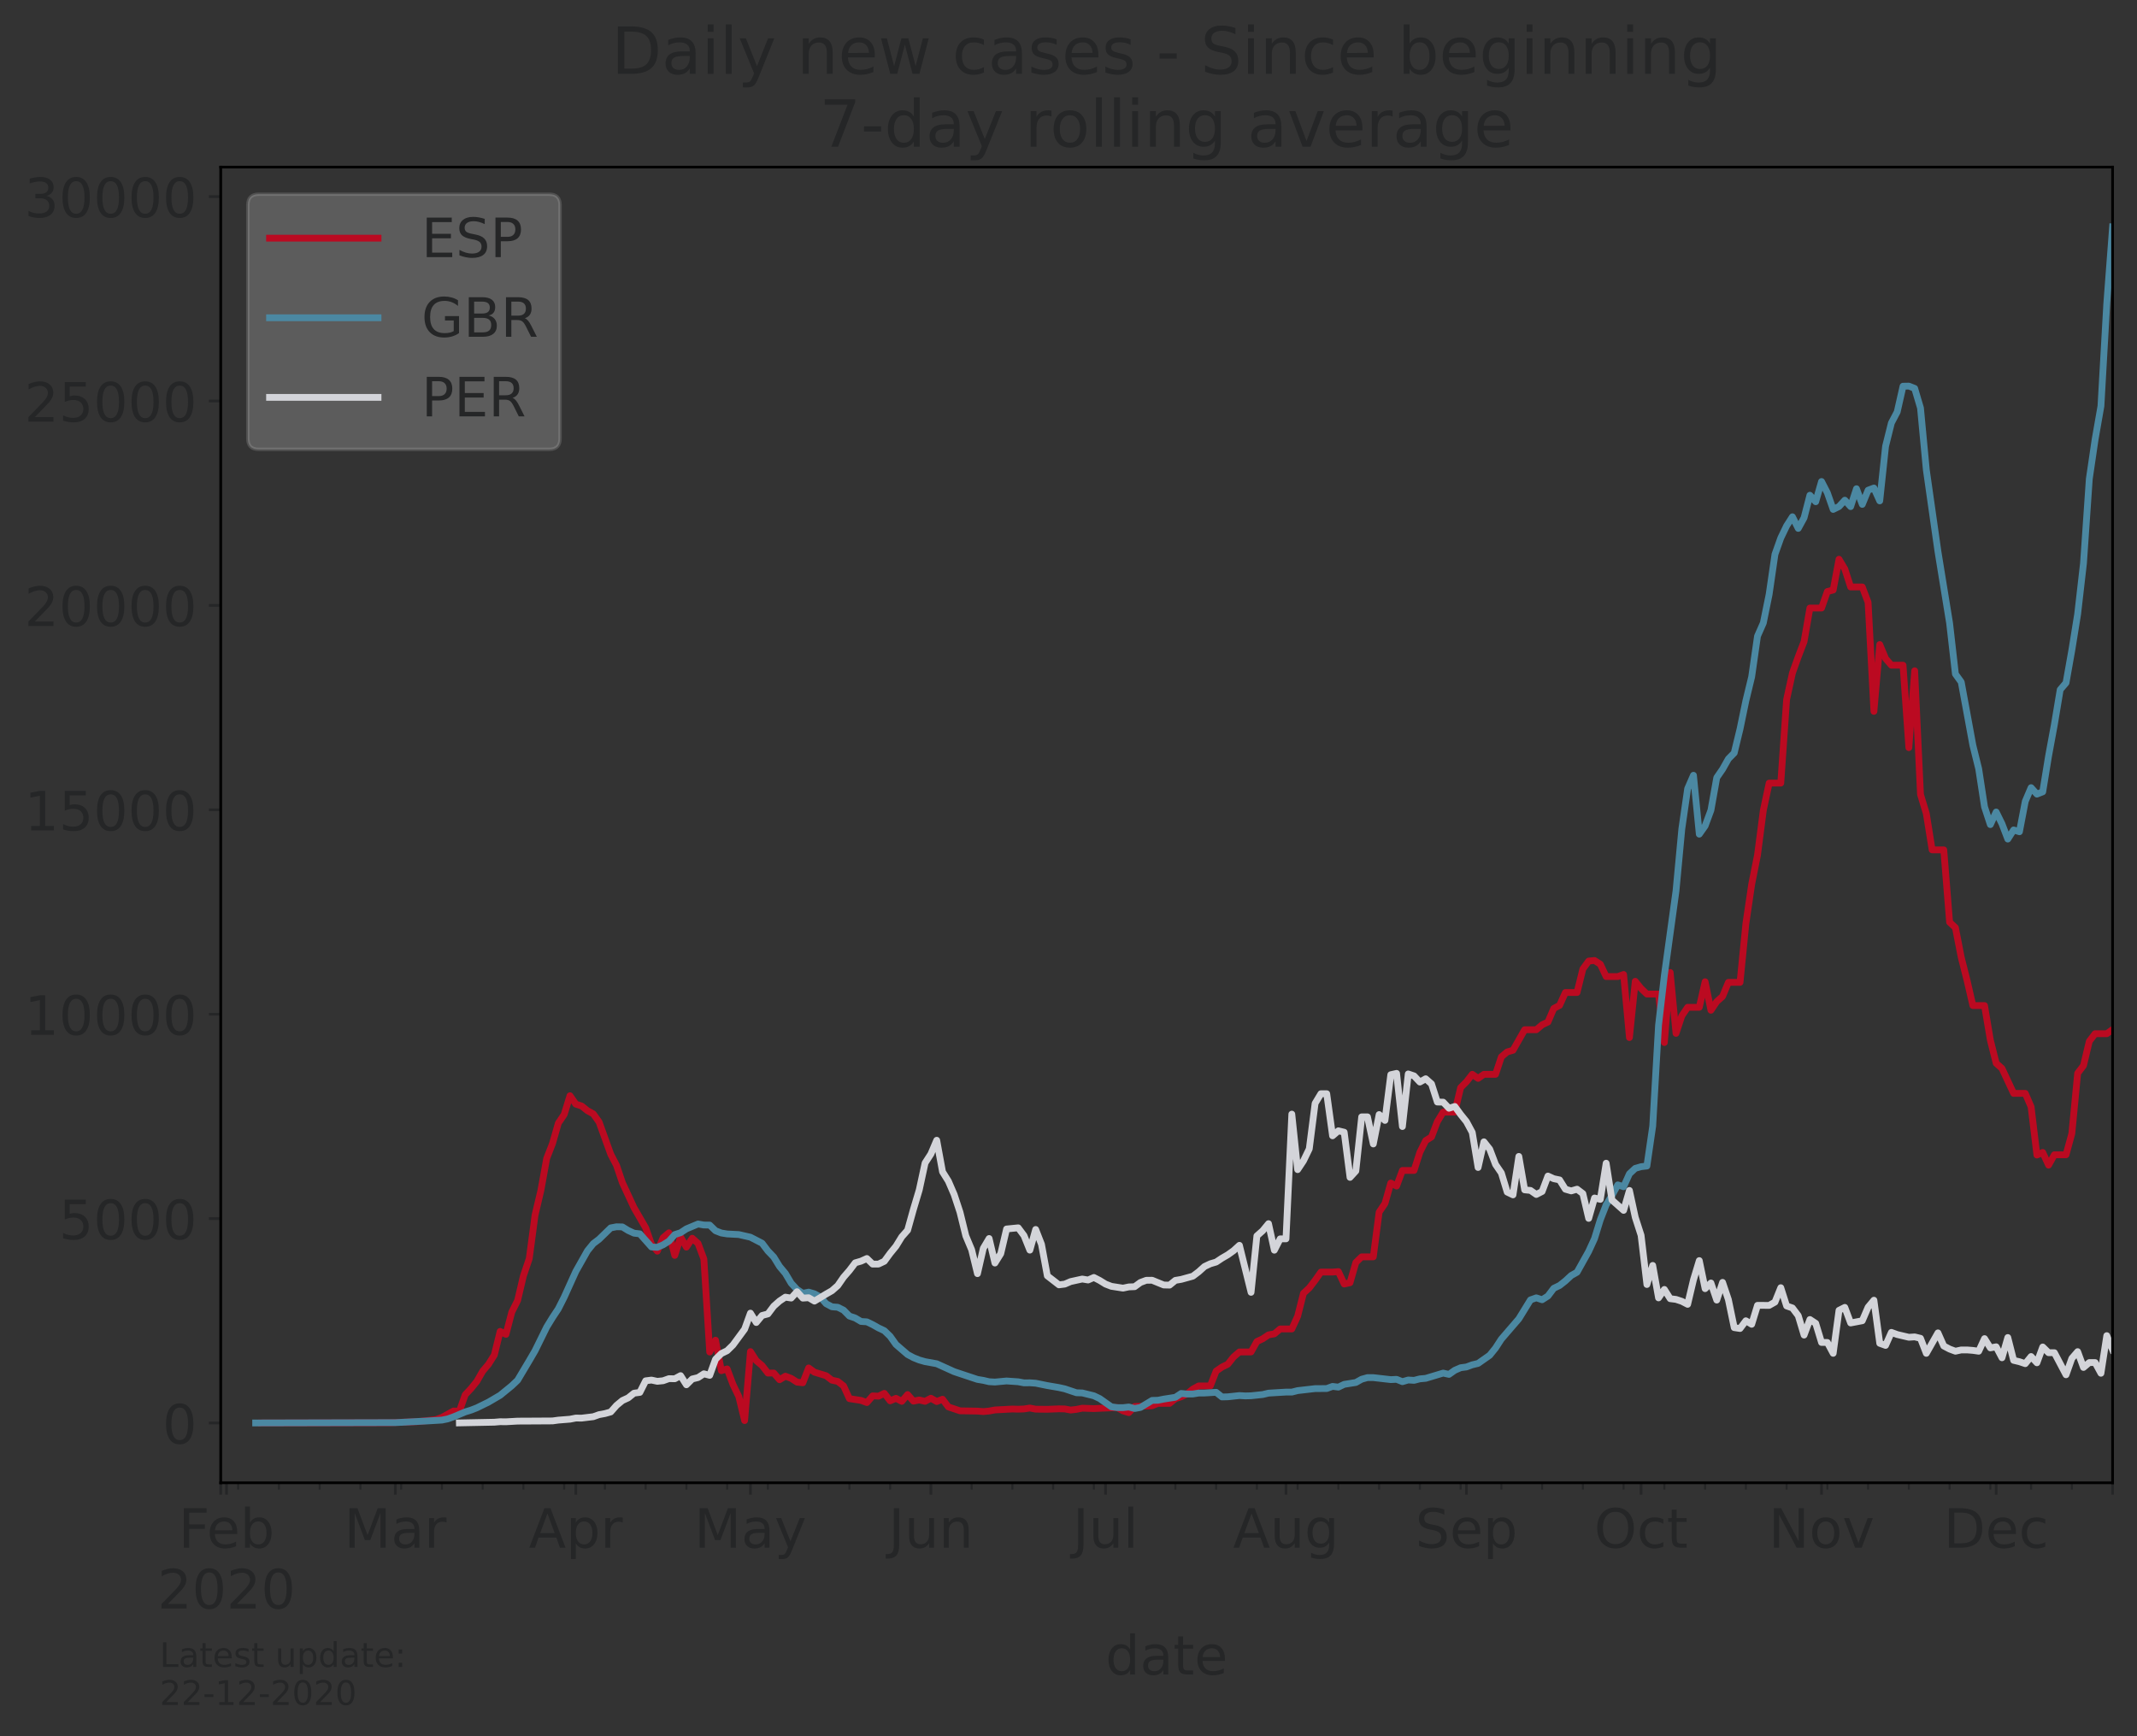 <?xml version="1.0" encoding="utf-8" standalone="no"?>
<!DOCTYPE svg PUBLIC "-//W3C//DTD SVG 1.1//EN"
  "http://www.w3.org/Graphics/SVG/1.1/DTD/svg11.dtd">
<!-- Created with matplotlib (https://matplotlib.org/) -->
<svg height="512.168pt" version="1.1" viewBox="0 0 630.3 512.168" width="630.3pt" xmlns="http://www.w3.org/2000/svg" xmlns:xlink="http://www.w3.org/1999/xlink">
 <rect x="0" y="0" width="630.3" height="512.168" fill="#333333" stroke="none"/>
 <defs>
  <style type="text/css">*{stroke-linecap:butt;stroke-linejoin:round;}</style>
 </defs>
 <g id="figure_1">
  <g id="patch_1">
   <path d="M 0 512.168 
L 630.3 512.168 
L 630.3 0 
L 0 0 
z
" style="fill:none;"/>
  </g>
  <g id="axes_1">
   <g id="patch_2">
    <path d="M 65.1 437.369 
L 623.1 437.369 
L 623.1 49.289 
L 65.1 49.289 
z
" style="fill:none;"/>
   </g>
   <g id="matplotlib.axis_1">
    <g id="xtick_1">
     <g id="line2d_1">
      <defs>
       <path d="M 0 0 
L 0 3.5 
" id="m6df73e2ba8" style="stroke:#252627;stroke-width:0.8;"/>
      </defs>
      <g>
       <use style="fill:#252627;stroke:#252627;stroke-width:0.8;" x="65.1" xlink:href="#m6df73e2ba8" y="437.369"/>
      </g>
     </g>
    </g>
    <g id="xtick_2">
     <g id="line2d_2">
      <g>
       <use style="fill:#252627;stroke:#252627;stroke-width:0.8;" x="66.817" xlink:href="#m6df73e2ba8" y="437.369"/>
      </g>
     </g>
     <g id="text_1">
      <!-- Feb -->
      <g style="fill:#252627;" transform="translate(52.654 456.526)scale(0.16 -0.16)">
       <defs>
        <path d="M 9.812 72.906 
L 51.703 72.906 
L 51.703 64.594 
L 19.672 64.594 
L 19.672 43.109 
L 48.578 43.109 
L 48.578 34.812 
L 19.672 34.812 
L 19.672 0 
L 9.812 0 
z
" id="DejaVuSans-70"/>
        <path d="M 56.203 29.594 
L 56.203 25.203 
L 14.891 25.203 
Q 15.484 15.922 20.484 11.062 
Q 25.484 6.203 34.422 6.203 
Q 39.594 6.203 44.453 7.469 
Q 49.312 8.734 54.109 11.281 
L 54.109 2.781 
Q 49.266 0.734 44.188 -0.344 
Q 39.109 -1.422 33.891 -1.422 
Q 20.797 -1.422 13.156 6.188 
Q 5.516 13.812 5.516 26.812 
Q 5.516 40.234 12.766 48.109 
Q 20.016 56 32.328 56 
Q 43.359 56 49.781 48.891 
Q 56.203 41.797 56.203 29.594 
z
M 47.219 32.234 
Q 47.125 39.594 43.094 43.984 
Q 39.062 48.391 32.422 48.391 
Q 24.906 48.391 20.391 44.141 
Q 15.875 39.891 15.188 32.172 
z
" id="DejaVuSans-101"/>
        <path d="M 48.688 27.297 
Q 48.688 37.203 44.609 42.844 
Q 40.531 48.484 33.406 48.484 
Q 26.266 48.484 22.188 42.844 
Q 18.109 37.203 18.109 27.297 
Q 18.109 17.391 22.188 11.75 
Q 26.266 6.109 33.406 6.109 
Q 40.531 6.109 44.609 11.75 
Q 48.688 17.391 48.688 27.297 
z
M 18.109 46.391 
Q 20.953 51.266 25.266 53.625 
Q 29.594 56 35.594 56 
Q 45.562 56 51.781 48.094 
Q 58.016 40.188 58.016 27.297 
Q 58.016 14.406 51.781 6.484 
Q 45.562 -1.422 35.594 -1.422 
Q 29.594 -1.422 25.266 0.953 
Q 20.953 3.328 18.109 8.203 
L 18.109 0 
L 9.078 0 
L 9.078 75.984 
L 18.109 75.984 
z
" id="DejaVuSans-98"/>
       </defs>
       <use xlink:href="#DejaVuSans-70"/>
       <use x="52.02" xlink:href="#DejaVuSans-101"/>
       <use x="113.543" xlink:href="#DejaVuSans-98"/>
      </g>
      <!-- 2020 -->
      <g style="fill:#252627;" transform="translate(46.457 474.443)scale(0.16 -0.16)">
       <defs>
        <path d="M 19.188 8.297 
L 53.609 8.297 
L 53.609 0 
L 7.328 0 
L 7.328 8.297 
Q 12.938 14.109 22.625 23.891 
Q 32.328 33.688 34.812 36.531 
Q 39.547 41.844 41.422 45.531 
Q 43.312 49.219 43.312 52.781 
Q 43.312 58.594 39.234 62.25 
Q 35.156 65.922 28.609 65.922 
Q 23.969 65.922 18.812 64.312 
Q 13.672 62.703 7.812 59.422 
L 7.812 69.391 
Q 13.766 71.781 18.938 73 
Q 24.125 74.219 28.422 74.219 
Q 39.75 74.219 46.484 68.547 
Q 53.219 62.891 53.219 53.422 
Q 53.219 48.922 51.531 44.891 
Q 49.859 40.875 45.406 35.406 
Q 44.188 33.984 37.641 27.219 
Q 31.109 20.453 19.188 8.297 
z
" id="DejaVuSans-50"/>
        <path d="M 31.781 66.406 
Q 24.172 66.406 20.328 58.906 
Q 16.5 51.422 16.5 36.375 
Q 16.5 21.391 20.328 13.891 
Q 24.172 6.391 31.781 6.391 
Q 39.453 6.391 43.281 13.891 
Q 47.125 21.391 47.125 36.375 
Q 47.125 51.422 43.281 58.906 
Q 39.453 66.406 31.781 66.406 
z
M 31.781 74.219 
Q 44.047 74.219 50.516 64.516 
Q 56.984 54.828 56.984 36.375 
Q 56.984 17.969 50.516 8.266 
Q 44.047 -1.422 31.781 -1.422 
Q 19.531 -1.422 13.062 8.266 
Q 6.594 17.969 6.594 36.375 
Q 6.594 54.828 13.062 64.516 
Q 19.531 74.219 31.781 74.219 
z
" id="DejaVuSans-48"/>
       </defs>
       <use xlink:href="#DejaVuSans-50"/>
       <use x="63.623" xlink:href="#DejaVuSans-48"/>
       <use x="127.246" xlink:href="#DejaVuSans-50"/>
       <use x="190.869" xlink:href="#DejaVuSans-48"/>
      </g>
     </g>
    </g>
    <g id="xtick_3">
     <g id="line2d_3">
      <g>
       <use style="fill:#252627;stroke:#252627;stroke-width:0.8;" x="116.608" xlink:href="#m6df73e2ba8" y="437.369"/>
      </g>
     </g>
     <g id="text_2">
      <!-- Mar -->
      <g style="fill:#252627;" transform="translate(101.514 456.526)scale(0.16 -0.16)">
       <defs>
        <path d="M 9.812 72.906 
L 24.516 72.906 
L 43.109 23.297 
L 61.812 72.906 
L 76.516 72.906 
L 76.516 0 
L 66.891 0 
L 66.891 64.016 
L 48.094 14.016 
L 38.188 14.016 
L 19.391 64.016 
L 19.391 0 
L 9.812 0 
z
" id="DejaVuSans-77"/>
        <path d="M 34.281 27.484 
Q 23.391 27.484 19.188 25 
Q 14.984 22.516 14.984 16.5 
Q 14.984 11.719 18.141 8.906 
Q 21.297 6.109 26.703 6.109 
Q 34.188 6.109 38.703 11.406 
Q 43.219 16.703 43.219 25.484 
L 43.219 27.484 
z
M 52.203 31.203 
L 52.203 0 
L 43.219 0 
L 43.219 8.297 
Q 40.141 3.328 35.547 0.953 
Q 30.953 -1.422 24.312 -1.422 
Q 15.922 -1.422 10.953 3.297 
Q 6 8.016 6 15.922 
Q 6 25.141 12.172 29.828 
Q 18.359 34.516 30.609 34.516 
L 43.219 34.516 
L 43.219 35.406 
Q 43.219 41.609 39.141 45 
Q 35.062 48.391 27.688 48.391 
Q 23 48.391 18.547 47.266 
Q 14.109 46.141 10.016 43.891 
L 10.016 52.203 
Q 14.938 54.109 19.578 55.047 
Q 24.219 56 28.609 56 
Q 40.484 56 46.344 49.844 
Q 52.203 43.703 52.203 31.203 
z
" id="DejaVuSans-97"/>
        <path d="M 41.109 46.297 
Q 39.594 47.172 37.812 47.578 
Q 36.031 48 33.891 48 
Q 26.266 48 22.188 43.047 
Q 18.109 38.094 18.109 28.812 
L 18.109 0 
L 9.078 0 
L 9.078 54.688 
L 18.109 54.688 
L 18.109 46.188 
Q 20.953 51.172 25.484 53.578 
Q 30.031 56 36.531 56 
Q 37.453 56 38.578 55.875 
Q 39.703 55.766 41.062 55.516 
z
" id="DejaVuSans-114"/>
       </defs>
       <use xlink:href="#DejaVuSans-77"/>
       <use x="86.279" xlink:href="#DejaVuSans-97"/>
       <use x="147.559" xlink:href="#DejaVuSans-114"/>
      </g>
     </g>
    </g>
    <g id="xtick_4">
     <g id="line2d_4">
      <g>
       <use style="fill:#252627;stroke:#252627;stroke-width:0.8;" x="169.832" xlink:href="#m6df73e2ba8" y="437.369"/>
      </g>
     </g>
     <g id="text_3">
      <!-- Apr -->
      <g style="fill:#252627;" transform="translate(155.992 456.526)scale(0.16 -0.16)">
       <defs>
        <path d="M 34.188 63.188 
L 20.797 26.906 
L 47.609 26.906 
z
M 28.609 72.906 
L 39.797 72.906 
L 67.578 0 
L 57.328 0 
L 50.688 18.703 
L 17.828 18.703 
L 11.188 0 
L 0.781 0 
z
" id="DejaVuSans-65"/>
        <path d="M 18.109 8.203 
L 18.109 -20.797 
L 9.078 -20.797 
L 9.078 54.688 
L 18.109 54.688 
L 18.109 46.391 
Q 20.953 51.266 25.266 53.625 
Q 29.594 56 35.594 56 
Q 45.562 56 51.781 48.094 
Q 58.016 40.188 58.016 27.297 
Q 58.016 14.406 51.781 6.484 
Q 45.562 -1.422 35.594 -1.422 
Q 29.594 -1.422 25.266 0.953 
Q 20.953 3.328 18.109 8.203 
z
M 48.688 27.297 
Q 48.688 37.203 44.609 42.844 
Q 40.531 48.484 33.406 48.484 
Q 26.266 48.484 22.188 42.844 
Q 18.109 37.203 18.109 27.297 
Q 18.109 17.391 22.188 11.75 
Q 26.266 6.109 33.406 6.109 
Q 40.531 6.109 44.609 11.75 
Q 48.688 17.391 48.688 27.297 
z
" id="DejaVuSans-112"/>
       </defs>
       <use xlink:href="#DejaVuSans-65"/>
       <use x="68.408" xlink:href="#DejaVuSans-112"/>
       <use x="131.885" xlink:href="#DejaVuSans-114"/>
      </g>
     </g>
    </g>
    <g id="xtick_5">
     <g id="line2d_5">
      <g>
       <use style="fill:#252627;stroke:#252627;stroke-width:0.8;" x="221.34" xlink:href="#m6df73e2ba8" y="437.369"/>
      </g>
     </g>
     <g id="text_4">
      <!-- May -->
      <g style="fill:#252627;" transform="translate(204.8 456.526)scale(0.16 -0.16)">
       <defs>
        <path d="M 32.172 -5.078 
Q 28.375 -14.844 24.75 -17.812 
Q 21.141 -20.797 15.094 -20.797 
L 7.906 -20.797 
L 7.906 -13.281 
L 13.188 -13.281 
Q 16.891 -13.281 18.938 -11.516 
Q 21 -9.766 23.484 -3.219 
L 25.094 0.875 
L 2.984 54.688 
L 12.5 54.688 
L 29.594 11.922 
L 46.688 54.688 
L 56.203 54.688 
z
" id="DejaVuSans-121"/>
       </defs>
       <use xlink:href="#DejaVuSans-77"/>
       <use x="86.279" xlink:href="#DejaVuSans-97"/>
       <use x="147.559" xlink:href="#DejaVuSans-121"/>
      </g>
     </g>
    </g>
    <g id="xtick_6">
     <g id="line2d_6">
      <g>
       <use style="fill:#252627;stroke:#252627;stroke-width:0.8;" x="274.565" xlink:href="#m6df73e2ba8" y="437.369"/>
      </g>
     </g>
     <g id="text_5">
      <!-- Jun -->
      <g style="fill:#252627;" transform="translate(262.065 456.526)scale(0.16 -0.16)">
       <defs>
        <path d="M 9.812 72.906 
L 19.672 72.906 
L 19.672 5.078 
Q 19.672 -8.109 14.672 -14.062 
Q 9.672 -20.016 -1.422 -20.016 
L -5.172 -20.016 
L -5.172 -11.719 
L -2.094 -11.719 
Q 4.438 -11.719 7.125 -8.047 
Q 9.812 -4.391 9.812 5.078 
z
" id="DejaVuSans-74"/>
        <path d="M 8.5 21.578 
L 8.5 54.688 
L 17.484 54.688 
L 17.484 21.922 
Q 17.484 14.156 20.5 10.266 
Q 23.531 6.391 29.594 6.391 
Q 36.859 6.391 41.078 11.031 
Q 45.312 15.672 45.312 23.688 
L 45.312 54.688 
L 54.297 54.688 
L 54.297 0 
L 45.312 0 
L 45.312 8.406 
Q 42.047 3.422 37.719 1 
Q 33.406 -1.422 27.688 -1.422 
Q 18.266 -1.422 13.375 4.438 
Q 8.5 10.297 8.5 21.578 
z
M 31.109 56 
z
" id="DejaVuSans-117"/>
        <path d="M 54.891 33.016 
L 54.891 0 
L 45.906 0 
L 45.906 32.719 
Q 45.906 40.484 42.875 44.328 
Q 39.844 48.188 33.797 48.188 
Q 26.516 48.188 22.312 43.547 
Q 18.109 38.922 18.109 30.906 
L 18.109 0 
L 9.078 0 
L 9.078 54.688 
L 18.109 54.688 
L 18.109 46.188 
Q 21.344 51.125 25.703 53.562 
Q 30.078 56 35.797 56 
Q 45.219 56 50.047 50.172 
Q 54.891 44.344 54.891 33.016 
z
" id="DejaVuSans-110"/>
       </defs>
       <use xlink:href="#DejaVuSans-74"/>
       <use x="29.492" xlink:href="#DejaVuSans-117"/>
       <use x="92.871" xlink:href="#DejaVuSans-110"/>
      </g>
     </g>
    </g>
    <g id="xtick_7">
     <g id="line2d_7">
      <g>
       <use style="fill:#252627;stroke:#252627;stroke-width:0.8;" x="326.072" xlink:href="#m6df73e2ba8" y="437.369"/>
      </g>
     </g>
     <g id="text_6">
      <!-- Jul -->
      <g style="fill:#252627;" transform="translate(316.42 456.526)scale(0.16 -0.16)">
       <defs>
        <path d="M 9.422 75.984 
L 18.406 75.984 
L 18.406 0 
L 9.422 0 
z
" id="DejaVuSans-108"/>
       </defs>
       <use xlink:href="#DejaVuSans-74"/>
       <use x="29.492" xlink:href="#DejaVuSans-117"/>
       <use x="92.871" xlink:href="#DejaVuSans-108"/>
      </g>
     </g>
    </g>
    <g id="xtick_8">
     <g id="line2d_8">
      <g>
       <use style="fill:#252627;stroke:#252627;stroke-width:0.8;" x="379.297" xlink:href="#m6df73e2ba8" y="437.369"/>
      </g>
     </g>
     <g id="text_7">
      <!-- Aug -->
      <g style="fill:#252627;" transform="translate(363.676 456.526)scale(0.16 -0.16)">
       <defs>
        <path d="M 45.406 27.984 
Q 45.406 37.75 41.375 43.109 
Q 37.359 48.484 30.078 48.484 
Q 22.859 48.484 18.828 43.109 
Q 14.797 37.75 14.797 27.984 
Q 14.797 18.266 18.828 12.891 
Q 22.859 7.516 30.078 7.516 
Q 37.359 7.516 41.375 12.891 
Q 45.406 18.266 45.406 27.984 
z
M 54.391 6.781 
Q 54.391 -7.172 48.188 -13.984 
Q 42 -20.797 29.203 -20.797 
Q 24.469 -20.797 20.266 -20.094 
Q 16.062 -19.391 12.109 -17.922 
L 12.109 -9.188 
Q 16.062 -11.328 19.922 -12.344 
Q 23.781 -13.375 27.781 -13.375 
Q 36.625 -13.375 41.016 -8.766 
Q 45.406 -4.156 45.406 5.172 
L 45.406 9.625 
Q 42.625 4.781 38.281 2.391 
Q 33.938 0 27.875 0 
Q 17.828 0 11.672 7.656 
Q 5.516 15.328 5.516 27.984 
Q 5.516 40.672 11.672 48.328 
Q 17.828 56 27.875 56 
Q 33.938 56 38.281 53.609 
Q 42.625 51.219 45.406 46.391 
L 45.406 54.688 
L 54.391 54.688 
z
" id="DejaVuSans-103"/>
       </defs>
       <use xlink:href="#DejaVuSans-65"/>
       <use x="68.408" xlink:href="#DejaVuSans-117"/>
       <use x="131.787" xlink:href="#DejaVuSans-103"/>
      </g>
     </g>
    </g>
    <g id="xtick_9">
     <g id="line2d_9">
      <g>
       <use style="fill:#252627;stroke:#252627;stroke-width:0.8;" x="432.522" xlink:href="#m6df73e2ba8" y="437.369"/>
      </g>
     </g>
     <g id="text_8">
      <!-- Sep -->
      <g style="fill:#252627;" transform="translate(417.442 456.526)scale(0.16 -0.16)">
       <defs>
        <path d="M 53.516 70.516 
L 53.516 60.891 
Q 47.906 63.578 42.922 64.891 
Q 37.938 66.219 33.297 66.219 
Q 25.25 66.219 20.875 63.094 
Q 16.5 59.969 16.5 54.203 
Q 16.5 49.359 19.406 46.891 
Q 22.312 44.438 30.422 42.922 
L 36.375 41.703 
Q 47.406 39.594 52.656 34.297 
Q 57.906 29 57.906 20.125 
Q 57.906 9.516 50.797 4.047 
Q 43.703 -1.422 29.984 -1.422 
Q 24.812 -1.422 18.969 -0.25 
Q 13.141 0.922 6.891 3.219 
L 6.891 13.375 
Q 12.891 10.016 18.656 8.297 
Q 24.422 6.594 29.984 6.594 
Q 38.422 6.594 43.016 9.906 
Q 47.609 13.234 47.609 19.391 
Q 47.609 24.75 44.312 27.781 
Q 41.016 30.812 33.5 32.328 
L 27.484 33.5 
Q 16.453 35.688 11.516 40.375 
Q 6.594 45.062 6.594 53.422 
Q 6.594 63.094 13.406 68.656 
Q 20.219 74.219 32.172 74.219 
Q 37.312 74.219 42.625 73.281 
Q 47.953 72.359 53.516 70.516 
z
" id="DejaVuSans-83"/>
       </defs>
       <use xlink:href="#DejaVuSans-83"/>
       <use x="63.477" xlink:href="#DejaVuSans-101"/>
       <use x="125" xlink:href="#DejaVuSans-112"/>
      </g>
     </g>
    </g>
    <g id="xtick_10">
     <g id="line2d_10">
      <g>
       <use style="fill:#252627;stroke:#252627;stroke-width:0.8;" x="484.029" xlink:href="#m6df73e2ba8" y="437.369"/>
      </g>
     </g>
     <g id="text_9">
      <!-- Oct -->
      <g style="fill:#252627;" transform="translate(470.197 456.526)scale(0.16 -0.16)">
       <defs>
        <path d="M 39.406 66.219 
Q 28.656 66.219 22.328 58.203 
Q 16.016 50.203 16.016 36.375 
Q 16.016 22.609 22.328 14.594 
Q 28.656 6.594 39.406 6.594 
Q 50.141 6.594 56.422 14.594 
Q 62.703 22.609 62.703 36.375 
Q 62.703 50.203 56.422 58.203 
Q 50.141 66.219 39.406 66.219 
z
M 39.406 74.219 
Q 54.734 74.219 63.906 63.938 
Q 73.094 53.656 73.094 36.375 
Q 73.094 19.141 63.906 8.859 
Q 54.734 -1.422 39.406 -1.422 
Q 24.031 -1.422 14.812 8.828 
Q 5.609 19.094 5.609 36.375 
Q 5.609 53.656 14.812 63.938 
Q 24.031 74.219 39.406 74.219 
z
" id="DejaVuSans-79"/>
        <path d="M 48.781 52.594 
L 48.781 44.188 
Q 44.969 46.297 41.141 47.344 
Q 37.312 48.391 33.406 48.391 
Q 24.656 48.391 19.812 42.844 
Q 14.984 37.312 14.984 27.297 
Q 14.984 17.281 19.812 11.734 
Q 24.656 6.203 33.406 6.203 
Q 37.312 6.203 41.141 7.25 
Q 44.969 8.297 48.781 10.406 
L 48.781 2.094 
Q 45.016 0.344 40.984 -0.531 
Q 36.969 -1.422 32.422 -1.422 
Q 20.062 -1.422 12.781 6.344 
Q 5.516 14.109 5.516 27.297 
Q 5.516 40.672 12.859 48.328 
Q 20.219 56 33.016 56 
Q 37.156 56 41.109 55.141 
Q 45.062 54.297 48.781 52.594 
z
" id="DejaVuSans-99"/>
        <path d="M 18.312 70.219 
L 18.312 54.688 
L 36.812 54.688 
L 36.812 47.703 
L 18.312 47.703 
L 18.312 18.016 
Q 18.312 11.328 20.141 9.422 
Q 21.969 7.516 27.594 7.516 
L 36.812 7.516 
L 36.812 0 
L 27.594 0 
Q 17.188 0 13.234 3.875 
Q 9.281 7.766 9.281 18.016 
L 9.281 47.703 
L 2.688 47.703 
L 2.688 54.688 
L 9.281 54.688 
L 9.281 70.219 
z
" id="DejaVuSans-116"/>
       </defs>
       <use xlink:href="#DejaVuSans-79"/>
       <use x="78.711" xlink:href="#DejaVuSans-99"/>
       <use x="133.691" xlink:href="#DejaVuSans-116"/>
      </g>
     </g>
    </g>
    <g id="xtick_11">
     <g id="line2d_11">
      <g>
       <use style="fill:#252627;stroke:#252627;stroke-width:0.8;" x="537.254" xlink:href="#m6df73e2ba8" y="437.369"/>
      </g>
     </g>
     <g id="text_10">
      <!-- Nov -->
      <g style="fill:#252627;" transform="translate(521.639 456.526)scale(0.16 -0.16)">
       <defs>
        <path d="M 9.812 72.906 
L 23.094 72.906 
L 55.422 11.922 
L 55.422 72.906 
L 64.984 72.906 
L 64.984 0 
L 51.703 0 
L 19.391 60.984 
L 19.391 0 
L 9.812 0 
z
" id="DejaVuSans-78"/>
        <path d="M 30.609 48.391 
Q 23.391 48.391 19.188 42.75 
Q 14.984 37.109 14.984 27.297 
Q 14.984 17.484 19.156 11.844 
Q 23.344 6.203 30.609 6.203 
Q 37.797 6.203 41.984 11.859 
Q 46.188 17.531 46.188 27.297 
Q 46.188 37.016 41.984 42.703 
Q 37.797 48.391 30.609 48.391 
z
M 30.609 56 
Q 42.328 56 49.016 48.375 
Q 55.719 40.766 55.719 27.297 
Q 55.719 13.875 49.016 6.219 
Q 42.328 -1.422 30.609 -1.422 
Q 18.844 -1.422 12.172 6.219 
Q 5.516 13.875 5.516 27.297 
Q 5.516 40.766 12.172 48.375 
Q 18.844 56 30.609 56 
z
" id="DejaVuSans-111"/>
        <path d="M 2.984 54.688 
L 12.5 54.688 
L 29.594 8.797 
L 46.688 54.688 
L 56.203 54.688 
L 35.688 0 
L 23.484 0 
z
" id="DejaVuSans-118"/>
       </defs>
       <use xlink:href="#DejaVuSans-78"/>
       <use x="74.805" xlink:href="#DejaVuSans-111"/>
       <use x="135.986" xlink:href="#DejaVuSans-118"/>
      </g>
     </g>
    </g>
    <g id="xtick_12">
     <g id="line2d_12">
      <g>
       <use style="fill:#252627;stroke:#252627;stroke-width:0.8;" x="588.762" xlink:href="#m6df73e2ba8" y="437.369"/>
      </g>
     </g>
     <g id="text_11">
      <!-- Dec -->
      <g style="fill:#252627;" transform="translate(573.28 456.526)scale(0.16 -0.16)">
       <defs>
        <path d="M 19.672 64.797 
L 19.672 8.109 
L 31.594 8.109 
Q 46.688 8.109 53.688 14.938 
Q 60.688 21.781 60.688 36.531 
Q 60.688 51.172 53.688 57.984 
Q 46.688 64.797 31.594 64.797 
z
M 9.812 72.906 
L 30.078 72.906 
Q 51.266 72.906 61.172 64.094 
Q 71.094 55.281 71.094 36.531 
Q 71.094 17.672 61.125 8.828 
Q 51.172 0 30.078 0 
L 9.812 0 
z
" id="DejaVuSans-68"/>
       </defs>
       <use xlink:href="#DejaVuSans-68"/>
       <use x="77.002" xlink:href="#DejaVuSans-101"/>
       <use x="138.525" xlink:href="#DejaVuSans-99"/>
      </g>
     </g>
    </g>
    <g id="xtick_13">
     <g id="line2d_13">
      <g>
       <use style="fill:#252627;stroke:#252627;stroke-width:0.8;" x="623.1" xlink:href="#m6df73e2ba8" y="437.369"/>
      </g>
     </g>
    </g>
    <g id="xtick_14">
     <g id="line2d_14">
      <defs>
       <path d="M 0 0 
L 0 2 
" id="m679afcc0af" style="stroke:#252627;stroke-width:0.6;"/>
      </defs>
      <g>
       <use style="fill:#252627;stroke:#252627;stroke-width:0.6;" x="70.251" xlink:href="#m679afcc0af" y="437.369"/>
      </g>
     </g>
    </g>
    <g id="xtick_15">
     <g id="line2d_15">
      <g>
       <use style="fill:#252627;stroke:#252627;stroke-width:0.6;" x="82.269" xlink:href="#m679afcc0af" y="437.369"/>
      </g>
     </g>
    </g>
    <g id="xtick_16">
     <g id="line2d_16">
      <g>
       <use style="fill:#252627;stroke:#252627;stroke-width:0.6;" x="94.288" xlink:href="#m679afcc0af" y="437.369"/>
      </g>
     </g>
    </g>
    <g id="xtick_17">
     <g id="line2d_17">
      <g>
       <use style="fill:#252627;stroke:#252627;stroke-width:0.6;" x="106.306" xlink:href="#m679afcc0af" y="437.369"/>
      </g>
     </g>
    </g>
    <g id="xtick_18">
     <g id="line2d_18">
      <g>
       <use style="fill:#252627;stroke:#252627;stroke-width:0.6;" x="118.325" xlink:href="#m679afcc0af" y="437.369"/>
      </g>
     </g>
    </g>
    <g id="xtick_19">
     <g id="line2d_19">
      <g>
       <use style="fill:#252627;stroke:#252627;stroke-width:0.6;" x="130.343" xlink:href="#m679afcc0af" y="437.369"/>
      </g>
     </g>
    </g>
    <g id="xtick_20">
     <g id="line2d_20">
      <g>
       <use style="fill:#252627;stroke:#252627;stroke-width:0.6;" x="142.362" xlink:href="#m679afcc0af" y="437.369"/>
      </g>
     </g>
    </g>
    <g id="xtick_21">
     <g id="line2d_21">
      <g>
       <use style="fill:#252627;stroke:#252627;stroke-width:0.6;" x="154.38" xlink:href="#m679afcc0af" y="437.369"/>
      </g>
     </g>
    </g>
    <g id="xtick_22">
     <g id="line2d_22">
      <g>
       <use style="fill:#252627;stroke:#252627;stroke-width:0.6;" x="166.398" xlink:href="#m679afcc0af" y="437.369"/>
      </g>
     </g>
    </g>
    <g id="xtick_23">
     <g id="line2d_23">
      <g>
       <use style="fill:#252627;stroke:#252627;stroke-width:0.6;" x="178.417" xlink:href="#m679afcc0af" y="437.369"/>
      </g>
     </g>
    </g>
    <g id="xtick_24">
     <g id="line2d_24">
      <g>
       <use style="fill:#252627;stroke:#252627;stroke-width:0.6;" x="190.435" xlink:href="#m679afcc0af" y="437.369"/>
      </g>
     </g>
    </g>
    <g id="xtick_25">
     <g id="line2d_25">
      <g>
       <use style="fill:#252627;stroke:#252627;stroke-width:0.6;" x="202.454" xlink:href="#m679afcc0af" y="437.369"/>
      </g>
     </g>
    </g>
    <g id="xtick_26">
     <g id="line2d_26">
      <g>
       <use style="fill:#252627;stroke:#252627;stroke-width:0.6;" x="214.472" xlink:href="#m679afcc0af" y="437.369"/>
      </g>
     </g>
    </g>
    <g id="xtick_27">
     <g id="line2d_27">
      <g>
       <use style="fill:#252627;stroke:#252627;stroke-width:0.6;" x="226.491" xlink:href="#m679afcc0af" y="437.369"/>
      </g>
     </g>
    </g>
    <g id="xtick_28">
     <g id="line2d_28">
      <g>
       <use style="fill:#252627;stroke:#252627;stroke-width:0.6;" x="238.509" xlink:href="#m679afcc0af" y="437.369"/>
      </g>
     </g>
    </g>
    <g id="xtick_29">
     <g id="line2d_29">
      <g>
       <use style="fill:#252627;stroke:#252627;stroke-width:0.6;" x="250.528" xlink:href="#m679afcc0af" y="437.369"/>
      </g>
     </g>
    </g>
    <g id="xtick_30">
     <g id="line2d_30">
      <g>
       <use style="fill:#252627;stroke:#252627;stroke-width:0.6;" x="262.546" xlink:href="#m679afcc0af" y="437.369"/>
      </g>
     </g>
    </g>
    <g id="xtick_31">
     <g id="line2d_31">
      <g>
       <use style="fill:#252627;stroke:#252627;stroke-width:0.6;" x="286.583" xlink:href="#m679afcc0af" y="437.369"/>
      </g>
     </g>
    </g>
    <g id="xtick_32">
     <g id="line2d_32">
      <g>
       <use style="fill:#252627;stroke:#252627;stroke-width:0.6;" x="298.602" xlink:href="#m679afcc0af" y="437.369"/>
      </g>
     </g>
    </g>
    <g id="xtick_33">
     <g id="line2d_33">
      <g>
       <use style="fill:#252627;stroke:#252627;stroke-width:0.6;" x="310.62" xlink:href="#m679afcc0af" y="437.369"/>
      </g>
     </g>
    </g>
    <g id="xtick_34">
     <g id="line2d_34">
      <g>
       <use style="fill:#252627;stroke:#252627;stroke-width:0.6;" x="322.638" xlink:href="#m679afcc0af" y="437.369"/>
      </g>
     </g>
    </g>
    <g id="xtick_35">
     <g id="line2d_35">
      <g>
       <use style="fill:#252627;stroke:#252627;stroke-width:0.6;" x="334.657" xlink:href="#m679afcc0af" y="437.369"/>
      </g>
     </g>
    </g>
    <g id="xtick_36">
     <g id="line2d_36">
      <g>
       <use style="fill:#252627;stroke:#252627;stroke-width:0.6;" x="346.675" xlink:href="#m679afcc0af" y="437.369"/>
      </g>
     </g>
    </g>
    <g id="xtick_37">
     <g id="line2d_37">
      <g>
       <use style="fill:#252627;stroke:#252627;stroke-width:0.6;" x="358.694" xlink:href="#m679afcc0af" y="437.369"/>
      </g>
     </g>
    </g>
    <g id="xtick_38">
     <g id="line2d_38">
      <g>
       <use style="fill:#252627;stroke:#252627;stroke-width:0.6;" x="370.712" xlink:href="#m679afcc0af" y="437.369"/>
      </g>
     </g>
    </g>
    <g id="xtick_39">
     <g id="line2d_39">
      <g>
       <use style="fill:#252627;stroke:#252627;stroke-width:0.6;" x="382.731" xlink:href="#m679afcc0af" y="437.369"/>
      </g>
     </g>
    </g>
    <g id="xtick_40">
     <g id="line2d_40">
      <g>
       <use style="fill:#252627;stroke:#252627;stroke-width:0.6;" x="394.749" xlink:href="#m679afcc0af" y="437.369"/>
      </g>
     </g>
    </g>
    <g id="xtick_41">
     <g id="line2d_41">
      <g>
       <use style="fill:#252627;stroke:#252627;stroke-width:0.6;" x="406.768" xlink:href="#m679afcc0af" y="437.369"/>
      </g>
     </g>
    </g>
    <g id="xtick_42">
     <g id="line2d_42">
      <g>
       <use style="fill:#252627;stroke:#252627;stroke-width:0.6;" x="418.786" xlink:href="#m679afcc0af" y="437.369"/>
      </g>
     </g>
    </g>
    <g id="xtick_43">
     <g id="line2d_43">
      <g>
       <use style="fill:#252627;stroke:#252627;stroke-width:0.6;" x="430.805" xlink:href="#m679afcc0af" y="437.369"/>
      </g>
     </g>
    </g>
    <g id="xtick_44">
     <g id="line2d_44">
      <g>
       <use style="fill:#252627;stroke:#252627;stroke-width:0.6;" x="442.823" xlink:href="#m679afcc0af" y="437.369"/>
      </g>
     </g>
    </g>
    <g id="xtick_45">
     <g id="line2d_45">
      <g>
       <use style="fill:#252627;stroke:#252627;stroke-width:0.6;" x="454.842" xlink:href="#m679afcc0af" y="437.369"/>
      </g>
     </g>
    </g>
    <g id="xtick_46">
     <g id="line2d_46">
      <g>
       <use style="fill:#252627;stroke:#252627;stroke-width:0.6;" x="466.86" xlink:href="#m679afcc0af" y="437.369"/>
      </g>
     </g>
    </g>
    <g id="xtick_47">
     <g id="line2d_47">
      <g>
       <use style="fill:#252627;stroke:#252627;stroke-width:0.6;" x="478.878" xlink:href="#m679afcc0af" y="437.369"/>
      </g>
     </g>
    </g>
    <g id="xtick_48">
     <g id="line2d_48">
      <g>
       <use style="fill:#252627;stroke:#252627;stroke-width:0.6;" x="490.897" xlink:href="#m679afcc0af" y="437.369"/>
      </g>
     </g>
    </g>
    <g id="xtick_49">
     <g id="line2d_49">
      <g>
       <use style="fill:#252627;stroke:#252627;stroke-width:0.6;" x="502.915" xlink:href="#m679afcc0af" y="437.369"/>
      </g>
     </g>
    </g>
    <g id="xtick_50">
     <g id="line2d_50">
      <g>
       <use style="fill:#252627;stroke:#252627;stroke-width:0.6;" x="514.934" xlink:href="#m679afcc0af" y="437.369"/>
      </g>
     </g>
    </g>
    <g id="xtick_51">
     <g id="line2d_51">
      <g>
       <use style="fill:#252627;stroke:#252627;stroke-width:0.6;" x="526.952" xlink:href="#m679afcc0af" y="437.369"/>
      </g>
     </g>
    </g>
    <g id="xtick_52">
     <g id="line2d_52">
      <g>
       <use style="fill:#252627;stroke:#252627;stroke-width:0.6;" x="538.971" xlink:href="#m679afcc0af" y="437.369"/>
      </g>
     </g>
    </g>
    <g id="xtick_53">
     <g id="line2d_53">
      <g>
       <use style="fill:#252627;stroke:#252627;stroke-width:0.6;" x="550.989" xlink:href="#m679afcc0af" y="437.369"/>
      </g>
     </g>
    </g>
    <g id="xtick_54">
     <g id="line2d_54">
      <g>
       <use style="fill:#252627;stroke:#252627;stroke-width:0.6;" x="563.008" xlink:href="#m679afcc0af" y="437.369"/>
      </g>
     </g>
    </g>
    <g id="xtick_55">
     <g id="line2d_55">
      <g>
       <use style="fill:#252627;stroke:#252627;stroke-width:0.6;" x="575.026" xlink:href="#m679afcc0af" y="437.369"/>
      </g>
     </g>
    </g>
    <g id="xtick_56">
     <g id="line2d_56">
      <g>
       <use style="fill:#252627;stroke:#252627;stroke-width:0.6;" x="587.045" xlink:href="#m679afcc0af" y="437.369"/>
      </g>
     </g>
    </g>
    <g id="xtick_57">
     <g id="line2d_57">
      <g>
       <use style="fill:#252627;stroke:#252627;stroke-width:0.6;" x="599.063" xlink:href="#m679afcc0af" y="437.369"/>
      </g>
     </g>
    </g>
    <g id="xtick_58">
     <g id="line2d_58">
      <g>
       <use style="fill:#252627;stroke:#252627;stroke-width:0.6;" x="611.082" xlink:href="#m679afcc0af" y="437.369"/>
      </g>
     </g>
    </g>
    <g id="text_12">
     <!-- date -->
     <g style="fill:#252627;" transform="translate(326.06 493.928)scale(0.16 -0.16)">
      <defs>
       <path d="M 45.406 46.391 
L 45.406 75.984 
L 54.391 75.984 
L 54.391 0 
L 45.406 0 
L 45.406 8.203 
Q 42.578 3.328 38.25 0.953 
Q 33.938 -1.422 27.875 -1.422 
Q 17.969 -1.422 11.734 6.484 
Q 5.516 14.406 5.516 27.297 
Q 5.516 40.188 11.734 48.094 
Q 17.969 56 27.875 56 
Q 33.938 56 38.25 53.625 
Q 42.578 51.266 45.406 46.391 
z
M 14.797 27.297 
Q 14.797 17.391 18.875 11.75 
Q 22.953 6.109 30.078 6.109 
Q 37.203 6.109 41.297 11.75 
Q 45.406 17.391 45.406 27.297 
Q 45.406 37.203 41.297 42.844 
Q 37.203 48.484 30.078 48.484 
Q 22.953 48.484 18.875 42.844 
Q 14.797 37.203 14.797 27.297 
z
" id="DejaVuSans-100"/>
      </defs>
      <use xlink:href="#DejaVuSans-100"/>
      <use x="63.477" xlink:href="#DejaVuSans-97"/>
      <use x="124.756" xlink:href="#DejaVuSans-116"/>
      <use x="163.965" xlink:href="#DejaVuSans-101"/>
     </g>
    </g>
   </g>
   <g id="matplotlib.axis_2">
    <g id="ytick_1">
     <g id="line2d_59">
      <defs>
       <path d="M 0 0 
L -3.5 0 
" id="me8f026435e" style="stroke:#252627;stroke-width:0.8;"/>
      </defs>
      <g>
       <use style="fill:#252627;stroke:#252627;stroke-width:0.8;" x="65.1" xlink:href="#me8f026435e" y="419.729"/>
      </g>
     </g>
     <g id="text_13">
      <!-- 0 -->
      <g style="fill:#252627;" transform="translate(47.92 425.808)scale(0.16 -0.16)">
       <use xlink:href="#DejaVuSans-48"/>
      </g>
     </g>
    </g>
    <g id="ytick_2">
     <g id="line2d_60">
      <g>
       <use style="fill:#252627;stroke:#252627;stroke-width:0.8;" x="65.1" xlink:href="#me8f026435e" y="359.439"/>
      </g>
     </g>
     <g id="text_14">
      <!-- 5000 -->
      <g style="fill:#252627;" transform="translate(17.38 365.518)scale(0.16 -0.16)">
       <defs>
        <path d="M 10.797 72.906 
L 49.516 72.906 
L 49.516 64.594 
L 19.828 64.594 
L 19.828 46.734 
Q 21.969 47.469 24.109 47.828 
Q 26.266 48.188 28.422 48.188 
Q 40.625 48.188 47.75 41.5 
Q 54.891 34.812 54.891 23.391 
Q 54.891 11.625 47.562 5.094 
Q 40.234 -1.422 26.906 -1.422 
Q 22.312 -1.422 17.547 -0.641 
Q 12.797 0.141 7.719 1.703 
L 7.719 11.625 
Q 12.109 9.234 16.797 8.062 
Q 21.484 6.891 26.703 6.891 
Q 35.156 6.891 40.078 11.328 
Q 45.016 15.766 45.016 23.391 
Q 45.016 31 40.078 35.438 
Q 35.156 39.891 26.703 39.891 
Q 22.75 39.891 18.812 39.016 
Q 14.891 38.141 10.797 36.281 
z
" id="DejaVuSans-53"/>
       </defs>
       <use xlink:href="#DejaVuSans-53"/>
       <use x="63.623" xlink:href="#DejaVuSans-48"/>
       <use x="127.246" xlink:href="#DejaVuSans-48"/>
       <use x="190.869" xlink:href="#DejaVuSans-48"/>
      </g>
     </g>
    </g>
    <g id="ytick_3">
     <g id="line2d_61">
      <g>
       <use style="fill:#252627;stroke:#252627;stroke-width:0.8;" x="65.1" xlink:href="#me8f026435e" y="299.149"/>
      </g>
     </g>
     <g id="text_15">
      <!-- 10000 -->
      <g style="fill:#252627;" transform="translate(7.2 305.228)scale(0.16 -0.16)">
       <defs>
        <path d="M 12.406 8.297 
L 28.516 8.297 
L 28.516 63.922 
L 10.984 60.406 
L 10.984 69.391 
L 28.422 72.906 
L 38.281 72.906 
L 38.281 8.297 
L 54.391 8.297 
L 54.391 0 
L 12.406 0 
z
" id="DejaVuSans-49"/>
       </defs>
       <use xlink:href="#DejaVuSans-49"/>
       <use x="63.623" xlink:href="#DejaVuSans-48"/>
       <use x="127.246" xlink:href="#DejaVuSans-48"/>
       <use x="190.869" xlink:href="#DejaVuSans-48"/>
       <use x="254.492" xlink:href="#DejaVuSans-48"/>
      </g>
     </g>
    </g>
    <g id="ytick_4">
     <g id="line2d_62">
      <g>
       <use style="fill:#252627;stroke:#252627;stroke-width:0.8;" x="65.1" xlink:href="#me8f026435e" y="238.86"/>
      </g>
     </g>
     <g id="text_16">
      <!-- 15000 -->
      <g style="fill:#252627;" transform="translate(7.2 244.938)scale(0.16 -0.16)">
       <use xlink:href="#DejaVuSans-49"/>
       <use x="63.623" xlink:href="#DejaVuSans-53"/>
       <use x="127.246" xlink:href="#DejaVuSans-48"/>
       <use x="190.869" xlink:href="#DejaVuSans-48"/>
       <use x="254.492" xlink:href="#DejaVuSans-48"/>
      </g>
     </g>
    </g>
    <g id="ytick_5">
     <g id="line2d_63">
      <g>
       <use style="fill:#252627;stroke:#252627;stroke-width:0.8;" x="65.1" xlink:href="#me8f026435e" y="178.57"/>
      </g>
     </g>
     <g id="text_17">
      <!-- 20000 -->
      <g style="fill:#252627;" transform="translate(7.2 184.649)scale(0.16 -0.16)">
       <use xlink:href="#DejaVuSans-50"/>
       <use x="63.623" xlink:href="#DejaVuSans-48"/>
       <use x="127.246" xlink:href="#DejaVuSans-48"/>
       <use x="190.869" xlink:href="#DejaVuSans-48"/>
       <use x="254.492" xlink:href="#DejaVuSans-48"/>
      </g>
     </g>
    </g>
    <g id="ytick_6">
     <g id="line2d_64">
      <g>
       <use style="fill:#252627;stroke:#252627;stroke-width:0.8;" x="65.1" xlink:href="#me8f026435e" y="118.28"/>
      </g>
     </g>
     <g id="text_18">
      <!-- 25000 -->
      <g style="fill:#252627;" transform="translate(7.2 124.359)scale(0.16 -0.16)">
       <use xlink:href="#DejaVuSans-50"/>
       <use x="63.623" xlink:href="#DejaVuSans-53"/>
       <use x="127.246" xlink:href="#DejaVuSans-48"/>
       <use x="190.869" xlink:href="#DejaVuSans-48"/>
       <use x="254.492" xlink:href="#DejaVuSans-48"/>
      </g>
     </g>
    </g>
    <g id="ytick_7">
     <g id="line2d_65">
      <g>
       <use style="fill:#252627;stroke:#252627;stroke-width:0.8;" x="65.1" xlink:href="#me8f026435e" y="57.99"/>
      </g>
     </g>
     <g id="text_19">
      <!-- 30000 -->
      <g style="fill:#252627;" transform="translate(7.2 64.069)scale(0.16 -0.16)">
       <defs>
        <path d="M 40.578 39.312 
Q 47.656 37.797 51.625 33 
Q 55.609 28.219 55.609 21.188 
Q 55.609 10.406 48.188 4.484 
Q 40.766 -1.422 27.094 -1.422 
Q 22.516 -1.422 17.656 -0.516 
Q 12.797 0.391 7.625 2.203 
L 7.625 11.719 
Q 11.719 9.328 16.594 8.109 
Q 21.484 6.891 26.812 6.891 
Q 36.078 6.891 40.938 10.547 
Q 45.797 14.203 45.797 21.188 
Q 45.797 27.641 41.281 31.266 
Q 36.766 34.906 28.719 34.906 
L 20.219 34.906 
L 20.219 43.016 
L 29.109 43.016 
Q 36.375 43.016 40.234 45.922 
Q 44.094 48.828 44.094 54.297 
Q 44.094 59.906 40.109 62.906 
Q 36.141 65.922 28.719 65.922 
Q 24.656 65.922 20.016 65.031 
Q 15.375 64.156 9.812 62.312 
L 9.812 71.094 
Q 15.438 72.656 20.344 73.438 
Q 25.25 74.219 29.594 74.219 
Q 40.828 74.219 47.359 69.109 
Q 53.906 64.016 53.906 55.328 
Q 53.906 49.266 50.438 45.094 
Q 46.969 40.922 40.578 39.312 
z
" id="DejaVuSans-51"/>
       </defs>
       <use xlink:href="#DejaVuSans-51"/>
       <use x="63.623" xlink:href="#DejaVuSans-48"/>
       <use x="127.246" xlink:href="#DejaVuSans-48"/>
       <use x="190.869" xlink:href="#DejaVuSans-48"/>
       <use x="254.492" xlink:href="#DejaVuSans-48"/>
      </g>
     </g>
    </g>
   </g>
   <g id="line2d_66">
    <path clip-path="url(#pcbeb17bd0c)" d="M 77.118 419.729 
L 114.891 419.655 
L 123.475 419.308 
L 128.626 418.714 
L 130.343 418.087 
L 133.777 416.189 
L 135.494 416.253 
L 137.211 411.405 
L 138.928 409.581 
L 140.645 407.456 
L 142.362 404.451 
L 144.078 402.412 
L 145.795 399.69 
L 147.512 392.709 
L 149.229 393.584 
L 150.946 387.029 
L 152.663 383.607 
L 154.38 376.331 
L 156.097 371.261 
L 157.814 358.397 
L 159.531 351.131 
L 161.248 341.681 
L 162.965 337.285 
L 164.682 331.289 
L 166.398 328.743 
L 168.115 323.2 
L 169.832 325.672 
L 171.549 326.23 
L 173.266 327.606 
L 174.983 328.548 
L 176.7 330.955 
L 180.134 340.458 
L 181.851 343.76 
L 183.568 348.833 
L 187.002 356.237 
L 190.435 362.154 
L 192.152 367.02 
L 193.869 369.044 
L 195.586 365.079 
L 197.303 363.632 
L 199.02 370.293 
L 200.737 364.877 
L 202.454 367.861 
L 204.171 365.232 
L 205.888 366.769 
L 207.605 371.366 
L 209.322 398.798 
L 211.038 395.305 
L 212.755 404.295 
L 214.472 403.786 
L 216.189 408.368 
L 217.906 411.929 
L 219.623 419.021 
L 221.34 398.669 
L 223.057 401.337 
L 224.774 402.793 
L 226.491 405.008 
L 228.208 404.991 
L 229.925 406.968 
L 231.642 405.928 
L 233.358 406.567 
L 235.075 407.678 
L 236.792 407.871 
L 238.509 403.494 
L 240.226 404.741 
L 243.66 405.788 
L 245.377 407.109 
L 247.094 407.464 
L 248.811 408.794 
L 250.528 412.546 
L 253.962 413.073 
L 255.678 413.705 
L 257.395 411.734 
L 259.112 411.819 
L 260.829 410.989 
L 262.546 413.193 
L 264.263 412.456 
L 265.98 413.348 
L 267.697 411.342 
L 269.414 413.286 
L 271.131 412.945 
L 272.848 413.343 
L 274.565 412.429 
L 276.282 413.402 
L 277.998 412.723 
L 279.715 414.985 
L 283.149 416.142 
L 288.3 416.225 
L 290.017 416.363 
L 291.734 416.203 
L 293.451 415.886 
L 298.602 415.608 
L 300.318 415.66 
L 302.035 415.589 
L 303.752 415.317 
L 305.469 415.653 
L 308.903 415.691 
L 312.337 415.553 
L 314.054 415.589 
L 315.771 415.908 
L 317.488 415.715 
L 319.205 415.369 
L 322.638 415.481 
L 329.506 415.181 
L 331.223 416.153 
L 332.94 416.671 
L 334.657 414.873 
L 339.808 414.642 
L 341.525 413.936 
L 344.958 413.936 
L 346.675 412.556 
L 348.392 411.996 
L 350.109 411.149 
L 351.826 409.74 
L 353.543 408.796 
L 356.977 408.796 
L 358.694 404.427 
L 360.411 403.235 
L 362.128 402.405 
L 363.845 400.245 
L 365.562 398.772 
L 368.995 398.772 
L 370.712 395.706 
L 372.429 394.896 
L 374.146 393.735 
L 375.863 393.436 
L 377.58 391.994 
L 381.014 391.994 
L 382.731 388.254 
L 384.448 381.481 
L 386.165 379.893 
L 387.882 377.655 
L 389.598 375.218 
L 393.032 375.218 
L 394.749 375.07 
L 396.466 378.735 
L 398.183 378.358 
L 399.9 372.394 
L 401.617 370.72 
L 405.051 370.72 
L 406.768 357.541 
L 408.485 354.988 
L 410.202 348.961 
L 411.918 349.841 
L 413.635 345.243 
L 417.069 345.243 
L 418.786 339.881 
L 420.503 336.431 
L 422.22 335.354 
L 423.937 330.843 
L 425.654 328.033 
L 429.088 328.033 
L 430.805 320.816 
L 432.522 319.097 
L 434.238 316.883 
L 435.955 318.087 
L 437.672 316.887 
L 441.106 316.887 
L 442.823 311.74 
L 444.54 310.277 
L 446.257 309.786 
L 449.691 303.737 
L 453.125 303.737 
L 454.842 302.283 
L 456.558 301.468 
L 458.275 297.46 
L 459.992 296.552 
L 461.709 292.752 
L 465.143 292.752 
L 466.86 285.82 
L 468.577 283.474 
L 470.294 283.309 
L 472.011 284.408 
L 473.728 288.054 
L 477.162 288.054 
L 478.878 287.439 
L 480.595 306.041 
L 482.312 289.448 
L 484.029 291.573 
L 485.746 293.205 
L 489.18 293.205 
L 490.897 307.511 
L 492.614 286.843 
L 494.331 304.811 
L 496.048 299.637 
L 497.765 297.117 
L 501.198 297.117 
L 502.915 289.579 
L 504.632 297.985 
L 506.349 295.437 
L 508.066 293.896 
L 509.783 289.765 
L 513.217 289.765 
L 514.934 272.482 
L 516.651 260.846 
L 518.368 252.228 
L 520.085 239.02 
L 521.802 230.984 
L 525.235 230.984 
L 526.952 206.353 
L 528.669 198.524 
L 530.386 193.715 
L 532.103 189.246 
L 533.82 179.352 
L 537.254 179.352 
L 538.971 174.475 
L 540.688 174.043 
L 542.405 164.953 
L 544.122 167.833 
L 545.838 173.137 
L 549.272 173.137 
L 550.989 177.672 
L 552.706 209.831 
L 554.423 190.109 
L 556.14 194.238 
L 557.857 196.211 
L 561.291 196.211 
L 563.008 220.521 
L 564.725 197.854 
L 566.442 234.326 
L 568.158 239.972 
L 569.875 250.678 
L 573.309 250.678 
L 575.026 272.016 
L 576.743 273.619 
L 578.46 282.397 
L 580.177 289.191 
L 581.894 296.603 
L 585.328 296.603 
L 587.045 306.779 
L 588.762 313.619 
L 590.478 315.154 
L 593.912 322.509 
L 597.346 322.509 
L 599.063 326.467 
L 600.78 340.691 
L 602.497 339.929 
L 604.214 343.671 
L 605.931 340.615 
L 609.365 340.615 
L 611.082 334.365 
L 612.798 316.575 
L 614.515 314.327 
L 616.232 307.133 
L 617.949 304.901 
L 621.383 304.901 
L 623.1 303.688 
L 623.1 303.688 
" style="fill:none;stroke:#bb0a21;stroke-linecap:square;stroke-width:2;"/>
   </g>
   <g id="line2d_67">
    <path clip-path="url(#pcbeb17bd0c)" d="M 75.402 419.717 
L 116.608 419.615 
L 125.192 419.181 
L 130.343 418.874 
L 132.06 418.523 
L 133.777 417.911 
L 137.211 416.463 
L 138.928 415.931 
L 140.645 415.26 
L 144.078 413.574 
L 147.512 411.559 
L 150.946 408.753 
L 152.663 407.123 
L 156.097 401.359 
L 157.814 398.41 
L 161.248 391.431 
L 162.965 388.626 
L 164.682 386.037 
L 166.398 382.63 
L 169.832 375.035 
L 173.266 368.948 
L 174.983 366.829 
L 176.7 365.523 
L 180.134 362.18 
L 181.851 361.854 
L 183.568 361.894 
L 185.285 362.951 
L 187.002 363.744 
L 188.718 363.935 
L 192.152 367.809 
L 193.869 367.918 
L 195.586 367.165 
L 197.303 366.092 
L 199.02 364.157 
L 200.737 363.604 
L 202.454 362.466 
L 205.888 361.032 
L 207.605 361.334 
L 209.322 361.349 
L 211.038 363.024 
L 212.755 363.69 
L 214.472 363.969 
L 217.906 364.147 
L 221.34 364.931 
L 224.774 366.705 
L 226.491 368.98 
L 228.208 370.768 
L 229.925 373.549 
L 231.642 375.604 
L 233.358 378.494 
L 235.075 380.354 
L 236.792 381.483 
L 238.509 381.128 
L 240.226 381.634 
L 241.943 382.558 
L 243.66 384.544 
L 245.377 385.458 
L 247.094 385.593 
L 248.811 386.447 
L 250.528 388.19 
L 252.245 388.771 
L 253.962 389.784 
L 255.678 389.894 
L 257.395 390.721 
L 259.112 391.692 
L 260.829 392.504 
L 262.546 394.164 
L 264.263 396.574 
L 267.697 399.539 
L 269.414 400.457 
L 271.131 401.148 
L 272.848 401.638 
L 276.282 402.255 
L 281.432 404.591 
L 284.866 405.736 
L 288.3 406.875 
L 290.017 407.156 
L 291.734 407.554 
L 293.451 407.65 
L 296.885 407.335 
L 300.318 407.574 
L 302.035 407.897 
L 303.752 407.874 
L 305.469 407.995 
L 308.903 408.692 
L 312.337 409.278 
L 314.054 409.66 
L 317.488 410.811 
L 319.205 410.866 
L 322.638 411.709 
L 324.355 412.532 
L 327.789 414.952 
L 329.506 415.188 
L 331.223 415.204 
L 332.94 415.011 
L 334.657 415.46 
L 336.374 415.15 
L 339.808 413.064 
L 341.525 413.026 
L 343.242 412.68 
L 346.675 412.148 
L 348.392 411.018 
L 350.109 411.188 
L 351.826 411.181 
L 353.543 410.901 
L 355.26 410.895 
L 358.694 410.68 
L 360.411 412.05 
L 362.128 412.007 
L 365.562 411.638 
L 367.278 411.74 
L 368.995 411.698 
L 372.429 411.336 
L 374.146 410.925 
L 379.297 410.613 
L 381.014 410.618 
L 382.731 410.181 
L 387.882 409.59 
L 391.315 409.567 
L 393.032 408.937 
L 394.749 409.151 
L 396.466 408.332 
L 399.9 407.786 
L 401.617 406.82 
L 403.334 406.343 
L 405.051 406.346 
L 410.202 406.935 
L 411.918 406.854 
L 413.635 407.545 
L 415.352 407.046 
L 417.069 407.154 
L 418.786 406.713 
L 420.503 406.562 
L 425.654 405.013 
L 427.371 405.395 
L 429.088 404.183 
L 430.805 403.428 
L 432.522 403.203 
L 434.238 402.569 
L 435.955 402.16 
L 439.389 399.752 
L 441.106 397.625 
L 442.823 394.979 
L 447.974 389.005 
L 451.408 383.419 
L 453.125 382.814 
L 454.842 383.376 
L 456.558 382.284 
L 458.275 380 
L 459.992 379.174 
L 461.709 377.822 
L 463.426 376.229 
L 465.143 375.263 
L 468.577 369.106 
L 470.294 365.351 
L 472.011 359.78 
L 473.728 355.389 
L 475.445 352.597 
L 477.162 349.495 
L 478.878 350.049 
L 480.595 346.225 
L 482.312 344.623 
L 484.029 344.132 
L 485.746 343.933 
L 487.463 332.159 
L 489.18 302.419 
L 490.897 287.696 
L 494.331 262.793 
L 496.048 244.498 
L 497.765 232.622 
L 499.482 228.678 
L 501.198 246.046 
L 502.915 243.621 
L 504.632 238.982 
L 506.349 229.373 
L 508.066 226.883 
L 509.783 223.835 
L 511.5 222.094 
L 513.217 215.011 
L 514.934 206.71 
L 516.651 199.621 
L 518.368 187.639 
L 520.085 183.744 
L 521.802 175.3 
L 523.518 163.506 
L 525.235 158.678 
L 526.952 155.112 
L 528.669 152.427 
L 530.386 155.86 
L 532.103 152.723 
L 533.82 146.075 
L 535.537 147.994 
L 537.254 142.027 
L 538.971 145.357 
L 540.688 150.26 
L 542.405 149.412 
L 544.122 147.541 
L 545.838 149.429 
L 547.555 144.158 
L 549.272 148.776 
L 550.989 144.591 
L 552.706 143.948 
L 554.423 147.748 
L 556.14 131.637 
L 557.857 124.757 
L 559.574 121.489 
L 561.291 113.915 
L 563.008 113.884 
L 564.725 114.558 
L 566.442 120.337 
L 568.158 138.563 
L 571.592 162.674 
L 575.026 183.793 
L 576.743 198.807 
L 578.46 201.191 
L 581.894 219.849 
L 583.611 226.791 
L 585.328 237.993 
L 587.045 243.225 
L 588.762 239.516 
L 590.478 243.002 
L 592.195 247.491 
L 593.912 244.802 
L 595.629 245.34 
L 597.346 236.369 
L 599.063 232.328 
L 600.78 234.241 
L 602.497 233.558 
L 604.214 223.024 
L 605.931 213.719 
L 607.648 203.426 
L 609.365 201.413 
L 611.082 191.761 
L 612.798 181.111 
L 614.515 166.183 
L 616.232 141.264 
L 617.949 129.592 
L 619.666 119.782 
L 621.383 89.563 
L 623.1 66.929 
L 623.1 66.929 
" style="fill:none;stroke:#4b88a2;stroke-linecap:square;stroke-width:2;"/>
   </g>
   <g id="line2d_68">
    <path clip-path="url(#pcbeb17bd0c)" d="M 135.494 419.705 
L 145.795 419.498 
L 147.512 419.352 
L 149.229 419.374 
L 152.663 419.178 
L 157.814 419.152 
L 162.965 419.121 
L 164.682 418.886 
L 168.115 418.611 
L 169.832 418.277 
L 171.549 418.292 
L 174.983 417.877 
L 176.7 417.267 
L 178.417 416.954 
L 180.134 416.475 
L 181.851 414.528 
L 183.568 413.111 
L 185.285 412.318 
L 187.002 410.94 
L 188.718 410.706 
L 190.435 407.287 
L 192.152 407.07 
L 193.869 407.442 
L 195.586 407.266 
L 197.303 406.651 
L 199.02 406.686 
L 200.737 405.761 
L 202.454 408.462 
L 204.171 406.751 
L 205.888 406.336 
L 207.605 405.22 
L 209.322 405.674 
L 211.038 400.934 
L 212.755 399.249 
L 214.472 398.414 
L 216.189 396.727 
L 219.623 392.061 
L 221.34 387.326 
L 223.057 390.096 
L 224.774 388.015 
L 226.491 387.563 
L 228.208 385.279 
L 229.925 383.751 
L 231.642 382.608 
L 233.358 382.887 
L 235.075 381.004 
L 236.792 382.902 
L 238.509 382.78 
L 240.226 383.779 
L 243.66 381.698 
L 245.377 380.716 
L 247.094 379.204 
L 248.811 376.723 
L 250.528 374.751 
L 252.245 372.489 
L 253.962 371.99 
L 255.678 371.213 
L 257.395 372.87 
L 259.112 372.853 
L 260.829 372.038 
L 262.546 369.695 
L 264.263 367.59 
L 265.98 364.805 
L 267.697 362.867 
L 269.414 356.705 
L 271.131 350.969 
L 272.848 343.045 
L 274.565 340.388 
L 276.282 336.333 
L 277.998 345.643 
L 279.715 348.382 
L 281.432 352.351 
L 283.149 357.567 
L 284.866 364.54 
L 286.583 368.643 
L 288.3 375.681 
L 290.017 368.209 
L 291.734 365.313 
L 293.451 372.551 
L 295.168 369.79 
L 296.885 362.504 
L 300.318 362.161 
L 302.035 364.46 
L 303.752 368.741 
L 305.469 362.648 
L 307.186 367.037 
L 308.903 376.32 
L 312.337 378.983 
L 314.054 378.765 
L 315.771 378.019 
L 319.205 377.266 
L 320.922 377.555 
L 322.638 376.806 
L 324.355 377.693 
L 326.072 378.752 
L 327.789 379.417 
L 331.223 379.953 
L 332.94 379.595 
L 334.657 379.528 
L 336.374 378.275 
L 338.091 377.64 
L 339.808 377.622 
L 343.242 379.025 
L 344.958 379.063 
L 346.675 377.664 
L 348.392 377.373 
L 351.826 376.427 
L 353.543 375.13 
L 355.26 373.581 
L 356.977 372.765 
L 358.694 372.258 
L 360.411 371.118 
L 362.128 370.121 
L 363.845 368.896 
L 365.562 367.322 
L 368.995 381.193 
L 370.712 364.545 
L 372.429 363.025 
L 374.146 360.933 
L 375.863 368.763 
L 377.58 365.415 
L 379.297 365.415 
L 381.014 328.624 
L 382.731 344.999 
L 384.448 342.412 
L 386.165 338.87 
L 387.882 325.46 
L 389.598 322.605 
L 391.315 322.605 
L 393.032 335.023 
L 394.749 333.544 
L 396.466 333.962 
L 398.183 347.285 
L 399.9 345.407 
L 401.617 329.43 
L 403.334 329.43 
L 405.051 337.426 
L 406.768 328.755 
L 408.485 330.478 
L 410.202 316.993 
L 411.918 316.608 
L 413.635 332.286 
L 415.352 316.769 
L 417.069 317.352 
L 418.786 319.166 
L 420.503 318.192 
L 422.22 319.715 
L 423.937 325.06 
L 425.654 325.095 
L 427.371 326.893 
L 429.088 326.368 
L 430.805 328.709 
L 432.522 330.846 
L 434.238 334.036 
L 435.955 344.365 
L 437.672 336.791 
L 439.389 338.963 
L 441.106 343.476 
L 442.823 345.984 
L 444.54 351.622 
L 446.257 352.444 
L 447.974 341.099 
L 449.691 350.961 
L 451.408 351.133 
L 453.125 352.325 
L 454.842 351.443 
L 456.558 346.89 
L 458.275 347.674 
L 459.992 348.029 
L 461.709 350.773 
L 463.426 351.271 
L 465.143 350.769 
L 466.86 352.073 
L 468.577 359.379 
L 470.294 353.365 
L 472.011 353.763 
L 473.728 343.099 
L 475.445 353.975 
L 478.878 357.015 
L 480.595 351.138 
L 482.312 359.057 
L 484.029 364.376 
L 485.746 378.882 
L 487.463 373.254 
L 489.18 382.828 
L 490.897 380.339 
L 492.614 383.064 
L 494.331 383.278 
L 496.048 383.843 
L 497.765 384.731 
L 499.482 377.485 
L 501.198 371.829 
L 502.915 380.106 
L 504.632 378.43 
L 506.349 383.477 
L 508.066 378.253 
L 509.783 383.338 
L 511.5 391.601 
L 513.217 391.861 
L 514.934 389.577 
L 516.651 390.614 
L 518.368 385.029 
L 521.802 385.043 
L 523.518 384.073 
L 525.235 379.824 
L 526.952 385.209 
L 528.669 385.798 
L 530.386 388.07 
L 532.103 393.801 
L 533.82 389.208 
L 535.537 390.335 
L 537.254 395.978 
L 538.971 395.978 
L 540.688 399.18 
L 542.405 386.501 
L 544.122 385.632 
L 545.838 390.225 
L 549.272 389.572 
L 550.989 385.57 
L 552.706 383.514 
L 554.423 396.226 
L 556.14 396.846 
L 557.857 393.003 
L 559.574 393.637 
L 563.008 394.445 
L 564.725 394.336 
L 566.442 394.752 
L 568.158 399.187 
L 571.592 393.148 
L 573.309 397.022 
L 575.026 397.923 
L 576.743 398.56 
L 578.46 398.183 
L 580.177 398.183 
L 581.894 398.317 
L 583.611 398.564 
L 585.328 394.839 
L 587.045 397.577 
L 588.762 397.253 
L 590.478 400.495 
L 592.195 394.517 
L 593.912 401.249 
L 595.629 401.656 
L 597.346 402.231 
L 599.063 400.123 
L 600.78 401.974 
L 602.497 397.308 
L 604.214 398.996 
L 605.931 398.996 
L 609.365 405.509 
L 611.082 400.676 
L 612.798 398.683 
L 614.515 403.349 
L 616.232 401.907 
L 617.949 401.907 
L 619.666 405.063 
L 621.383 393.966 
L 623.1 398.121 
L 623.1 398.121 
" style="fill:none;stroke:#d3d4d9;stroke-linecap:square;stroke-width:2;"/>
   </g>
   <g id="patch_3">
    <path d="M 65.1 437.369 
L 65.1 49.289 
" style="fill:none;stroke:#000000;stroke-linecap:square;stroke-linejoin:miter;stroke-width:0.8;"/>
   </g>
   <g id="patch_4">
    <path d="M 623.1 437.369 
L 623.1 49.289 
" style="fill:none;stroke:#000000;stroke-linecap:square;stroke-linejoin:miter;stroke-width:0.8;"/>
   </g>
   <g id="patch_5">
    <path d="M 65.1 437.369 
L 623.1 437.369 
" style="fill:none;stroke:#000000;stroke-linecap:square;stroke-linejoin:miter;stroke-width:0.8;"/>
   </g>
   <g id="patch_6">
    <path d="M 65.1 49.289 
L 623.1 49.289 
" style="fill:none;stroke:#000000;stroke-linecap:square;stroke-linejoin:miter;stroke-width:0.8;"/>
   </g>
   <g id="text_20">
    <!-- Latest update:  -->
    <g style="fill:#252627;" transform="translate(47.1 491.691)scale(0.1 -0.1)">
     <defs>
      <path d="M 9.812 72.906 
L 19.672 72.906 
L 19.672 8.297 
L 55.172 8.297 
L 55.172 0 
L 9.812 0 
z
" id="DejaVuSans-76"/>
      <path d="M 44.281 53.078 
L 44.281 44.578 
Q 40.484 46.531 36.375 47.5 
Q 32.281 48.484 27.875 48.484 
Q 21.188 48.484 17.844 46.438 
Q 14.5 44.391 14.5 40.281 
Q 14.5 37.156 16.891 35.375 
Q 19.281 33.594 26.516 31.984 
L 29.594 31.297 
Q 39.156 29.25 43.188 25.516 
Q 47.219 21.781 47.219 15.094 
Q 47.219 7.469 41.188 3.016 
Q 35.156 -1.422 24.609 -1.422 
Q 20.219 -1.422 15.453 -0.562 
Q 10.688 0.297 5.422 2 
L 5.422 11.281 
Q 10.406 8.688 15.234 7.391 
Q 20.062 6.109 24.812 6.109 
Q 31.156 6.109 34.562 8.281 
Q 37.984 10.453 37.984 14.406 
Q 37.984 18.062 35.516 20.016 
Q 33.062 21.969 24.703 23.781 
L 21.578 24.516 
Q 13.234 26.266 9.516 29.906 
Q 5.812 33.547 5.812 39.891 
Q 5.812 47.609 11.281 51.797 
Q 16.75 56 26.812 56 
Q 31.781 56 36.172 55.266 
Q 40.578 54.547 44.281 53.078 
z
" id="DejaVuSans-115"/>
      <path id="DejaVuSans-32"/>
      <path d="M 11.719 12.406 
L 22.016 12.406 
L 22.016 0 
L 11.719 0 
z
M 11.719 51.703 
L 22.016 51.703 
L 22.016 39.312 
L 11.719 39.312 
z
" id="DejaVuSans-58"/>
     </defs>
     <use xlink:href="#DejaVuSans-76"/>
     <use x="55.713" xlink:href="#DejaVuSans-97"/>
     <use x="116.992" xlink:href="#DejaVuSans-116"/>
     <use x="156.201" xlink:href="#DejaVuSans-101"/>
     <use x="217.725" xlink:href="#DejaVuSans-115"/>
     <use x="269.824" xlink:href="#DejaVuSans-116"/>
     <use x="309.033" xlink:href="#DejaVuSans-32"/>
     <use x="340.82" xlink:href="#DejaVuSans-117"/>
     <use x="404.199" xlink:href="#DejaVuSans-112"/>
     <use x="467.676" xlink:href="#DejaVuSans-100"/>
     <use x="531.152" xlink:href="#DejaVuSans-97"/>
     <use x="592.432" xlink:href="#DejaVuSans-116"/>
     <use x="631.641" xlink:href="#DejaVuSans-101"/>
     <use x="693.164" xlink:href="#DejaVuSans-58"/>
     <use x="726.855" xlink:href="#DejaVuSans-32"/>
    </g>
    <!-- 22-12-2020 -->
    <g style="fill:#252627;" transform="translate(47.1 502.889)scale(0.1 -0.1)">
     <defs>
      <path d="M 4.891 31.391 
L 31.203 31.391 
L 31.203 23.391 
L 4.891 23.391 
z
" id="DejaVuSans-45"/>
     </defs>
     <use xlink:href="#DejaVuSans-50"/>
     <use x="63.623" xlink:href="#DejaVuSans-50"/>
     <use x="127.246" xlink:href="#DejaVuSans-45"/>
     <use x="163.33" xlink:href="#DejaVuSans-49"/>
     <use x="226.953" xlink:href="#DejaVuSans-50"/>
     <use x="290.576" xlink:href="#DejaVuSans-45"/>
     <use x="326.66" xlink:href="#DejaVuSans-50"/>
     <use x="390.283" xlink:href="#DejaVuSans-48"/>
     <use x="453.906" xlink:href="#DejaVuSans-50"/>
     <use x="517.529" xlink:href="#DejaVuSans-48"/>
    </g>
   </g>
   <g id="text_21">
    <!-- Daily new cases - Since beginning -->
    <g style="fill:#252627;" transform="translate(180.37 21.789)scale(0.192 -0.192)">
     <defs>
      <path d="M 9.422 54.688 
L 18.406 54.688 
L 18.406 0 
L 9.422 0 
z
M 9.422 75.984 
L 18.406 75.984 
L 18.406 64.594 
L 9.422 64.594 
z
" id="DejaVuSans-105"/>
      <path d="M 4.203 54.688 
L 13.188 54.688 
L 24.422 12.016 
L 35.594 54.688 
L 46.188 54.688 
L 57.422 12.016 
L 68.609 54.688 
L 77.594 54.688 
L 63.281 0 
L 52.688 0 
L 40.922 44.828 
L 29.109 0 
L 18.5 0 
z
" id="DejaVuSans-119"/>
     </defs>
     <use xlink:href="#DejaVuSans-68"/>
     <use x="77.002" xlink:href="#DejaVuSans-97"/>
     <use x="138.281" xlink:href="#DejaVuSans-105"/>
     <use x="166.064" xlink:href="#DejaVuSans-108"/>
     <use x="193.848" xlink:href="#DejaVuSans-121"/>
     <use x="253.027" xlink:href="#DejaVuSans-32"/>
     <use x="284.814" xlink:href="#DejaVuSans-110"/>
     <use x="348.193" xlink:href="#DejaVuSans-101"/>
     <use x="409.717" xlink:href="#DejaVuSans-119"/>
     <use x="491.504" xlink:href="#DejaVuSans-32"/>
     <use x="523.291" xlink:href="#DejaVuSans-99"/>
     <use x="578.271" xlink:href="#DejaVuSans-97"/>
     <use x="639.551" xlink:href="#DejaVuSans-115"/>
     <use x="691.65" xlink:href="#DejaVuSans-101"/>
     <use x="753.174" xlink:href="#DejaVuSans-115"/>
     <use x="805.273" xlink:href="#DejaVuSans-32"/>
     <use x="837.061" xlink:href="#DejaVuSans-45"/>
     <use x="873.145" xlink:href="#DejaVuSans-32"/>
     <use x="904.932" xlink:href="#DejaVuSans-83"/>
     <use x="968.408" xlink:href="#DejaVuSans-105"/>
     <use x="996.191" xlink:href="#DejaVuSans-110"/>
     <use x="1059.57" xlink:href="#DejaVuSans-99"/>
     <use x="1114.551" xlink:href="#DejaVuSans-101"/>
     <use x="1176.074" xlink:href="#DejaVuSans-32"/>
     <use x="1207.861" xlink:href="#DejaVuSans-98"/>
     <use x="1271.338" xlink:href="#DejaVuSans-101"/>
     <use x="1332.861" xlink:href="#DejaVuSans-103"/>
     <use x="1396.338" xlink:href="#DejaVuSans-105"/>
     <use x="1424.121" xlink:href="#DejaVuSans-110"/>
     <use x="1487.5" xlink:href="#DejaVuSans-110"/>
     <use x="1550.879" xlink:href="#DejaVuSans-105"/>
     <use x="1578.662" xlink:href="#DejaVuSans-110"/>
     <use x="1642.041" xlink:href="#DejaVuSans-103"/>
    </g>
    <!-- 7-day rolling average -->
    <g style="fill:#252627;" transform="translate(241.68 43.289)scale(0.192 -0.192)">
     <defs>
      <path d="M 8.203 72.906 
L 55.078 72.906 
L 55.078 68.703 
L 28.609 0 
L 18.312 0 
L 43.219 64.594 
L 8.203 64.594 
z
" id="DejaVuSans-55"/>
     </defs>
     <use xlink:href="#DejaVuSans-55"/>
     <use x="63.623" xlink:href="#DejaVuSans-45"/>
     <use x="99.707" xlink:href="#DejaVuSans-100"/>
     <use x="163.184" xlink:href="#DejaVuSans-97"/>
     <use x="224.463" xlink:href="#DejaVuSans-121"/>
     <use x="283.643" xlink:href="#DejaVuSans-32"/>
     <use x="315.43" xlink:href="#DejaVuSans-114"/>
     <use x="354.293" xlink:href="#DejaVuSans-111"/>
     <use x="415.475" xlink:href="#DejaVuSans-108"/>
     <use x="443.258" xlink:href="#DejaVuSans-108"/>
     <use x="471.041" xlink:href="#DejaVuSans-105"/>
     <use x="498.824" xlink:href="#DejaVuSans-110"/>
     <use x="562.203" xlink:href="#DejaVuSans-103"/>
     <use x="625.68" xlink:href="#DejaVuSans-32"/>
     <use x="657.467" xlink:href="#DejaVuSans-97"/>
     <use x="718.746" xlink:href="#DejaVuSans-118"/>
     <use x="777.926" xlink:href="#DejaVuSans-101"/>
     <use x="839.449" xlink:href="#DejaVuSans-114"/>
     <use x="880.562" xlink:href="#DejaVuSans-97"/>
     <use x="941.842" xlink:href="#DejaVuSans-103"/>
     <use x="1005.318" xlink:href="#DejaVuSans-101"/>
    </g>
   </g>
   <g id="legend_1">
    <g id="patch_7">
     <path d="M 76.3 132.544 
L 161.993 132.544 
Q 165.192 132.544 165.192 129.344 
L 165.192 60.489 
Q 165.192 57.289 161.993 57.289 
L 76.3 57.289 
Q 73.1 57.289 73.1 60.489 
L 73.1 129.344 
Q 73.1 132.544 76.3 132.544 
z
" style="fill:#ffffff;opacity:0.2;stroke:#cccccc;stroke-linejoin:miter;"/>
    </g>
    <g id="line2d_69">
     <path d="M 79.5 70.246 
L 111.5 70.246 
" style="fill:none;stroke:#bb0a21;stroke-linecap:square;stroke-width:2;"/>
    </g>
    <g id="line2d_70"/>
    <g id="text_22">
     <!-- ESP -->
     <g style="fill:#252627;" transform="translate(124.3 75.846)scale(0.16 -0.16)">
      <defs>
       <path d="M 9.812 72.906 
L 55.906 72.906 
L 55.906 64.594 
L 19.672 64.594 
L 19.672 43.016 
L 54.391 43.016 
L 54.391 34.719 
L 19.672 34.719 
L 19.672 8.297 
L 56.781 8.297 
L 56.781 0 
L 9.812 0 
z
" id="DejaVuSans-69"/>
       <path d="M 19.672 64.797 
L 19.672 37.406 
L 32.078 37.406 
Q 38.969 37.406 42.719 40.969 
Q 46.484 44.531 46.484 51.125 
Q 46.484 57.672 42.719 61.234 
Q 38.969 64.797 32.078 64.797 
z
M 9.812 72.906 
L 32.078 72.906 
Q 44.344 72.906 50.609 67.359 
Q 56.891 61.812 56.891 51.125 
Q 56.891 40.328 50.609 34.812 
Q 44.344 29.297 32.078 29.297 
L 19.672 29.297 
L 19.672 0 
L 9.812 0 
z
" id="DejaVuSans-80"/>
      </defs>
      <use xlink:href="#DejaVuSans-69"/>
      <use x="63.184" xlink:href="#DejaVuSans-83"/>
      <use x="126.66" xlink:href="#DejaVuSans-80"/>
     </g>
    </g>
    <g id="line2d_71">
     <path d="M 79.5 93.731 
L 111.5 93.731 
" style="fill:none;stroke:#4b88a2;stroke-linecap:square;stroke-width:2;"/>
    </g>
    <g id="line2d_72"/>
    <g id="text_23">
     <!-- GBR -->
     <g style="fill:#252627;" transform="translate(124.3 99.331)scale(0.16 -0.16)">
      <defs>
       <path d="M 59.516 10.406 
L 59.516 29.984 
L 43.406 29.984 
L 43.406 38.094 
L 69.281 38.094 
L 69.281 6.781 
Q 63.578 2.734 56.688 0.656 
Q 49.812 -1.422 42 -1.422 
Q 24.906 -1.422 15.25 8.562 
Q 5.609 18.562 5.609 36.375 
Q 5.609 54.25 15.25 64.234 
Q 24.906 74.219 42 74.219 
Q 49.125 74.219 55.547 72.453 
Q 61.969 70.703 67.391 67.281 
L 67.391 56.781 
Q 61.922 61.422 55.766 63.766 
Q 49.609 66.109 42.828 66.109 
Q 29.438 66.109 22.719 58.641 
Q 16.016 51.172 16.016 36.375 
Q 16.016 21.625 22.719 14.156 
Q 29.438 6.688 42.828 6.688 
Q 48.047 6.688 52.141 7.594 
Q 56.25 8.5 59.516 10.406 
z
" id="DejaVuSans-71"/>
       <path d="M 19.672 34.812 
L 19.672 8.109 
L 35.5 8.109 
Q 43.453 8.109 47.281 11.406 
Q 51.125 14.703 51.125 21.484 
Q 51.125 28.328 47.281 31.562 
Q 43.453 34.812 35.5 34.812 
z
M 19.672 64.797 
L 19.672 42.828 
L 34.281 42.828 
Q 41.5 42.828 45.031 45.531 
Q 48.578 48.25 48.578 53.812 
Q 48.578 59.328 45.031 62.062 
Q 41.5 64.797 34.281 64.797 
z
M 9.812 72.906 
L 35.016 72.906 
Q 46.297 72.906 52.391 68.219 
Q 58.5 63.531 58.5 54.891 
Q 58.5 48.188 55.375 44.234 
Q 52.25 40.281 46.188 39.312 
Q 53.469 37.75 57.5 32.781 
Q 61.531 27.828 61.531 20.406 
Q 61.531 10.641 54.891 5.312 
Q 48.25 0 35.984 0 
L 9.812 0 
z
" id="DejaVuSans-66"/>
       <path d="M 44.391 34.188 
Q 47.562 33.109 50.562 29.594 
Q 53.562 26.078 56.594 19.922 
L 66.609 0 
L 56 0 
L 46.688 18.703 
Q 43.062 26.031 39.672 28.422 
Q 36.281 30.812 30.422 30.812 
L 19.672 30.812 
L 19.672 0 
L 9.812 0 
L 9.812 72.906 
L 32.078 72.906 
Q 44.578 72.906 50.734 67.672 
Q 56.891 62.453 56.891 51.906 
Q 56.891 45.016 53.688 40.469 
Q 50.484 35.938 44.391 34.188 
z
M 19.672 64.797 
L 19.672 38.922 
L 32.078 38.922 
Q 39.203 38.922 42.844 42.219 
Q 46.484 45.516 46.484 51.906 
Q 46.484 58.297 42.844 61.547 
Q 39.203 64.797 32.078 64.797 
z
" id="DejaVuSans-82"/>
      </defs>
      <use xlink:href="#DejaVuSans-71"/>
      <use x="77.49" xlink:href="#DejaVuSans-66"/>
      <use x="146.094" xlink:href="#DejaVuSans-82"/>
     </g>
    </g>
    <g id="line2d_73">
     <path d="M 79.5 117.216 
L 111.5 117.216 
" style="fill:none;stroke:#d3d4d9;stroke-linecap:square;stroke-width:2;"/>
    </g>
    <g id="line2d_74"/>
    <g id="text_24">
     <!-- PER -->
     <g style="fill:#252627;" transform="translate(124.3 122.816)scale(0.16 -0.16)">
      <use xlink:href="#DejaVuSans-80"/>
      <use x="60.303" xlink:href="#DejaVuSans-69"/>
      <use x="123.486" xlink:href="#DejaVuSans-82"/>
     </g>
    </g>
   </g>
  </g>
 </g>
 <defs>
  <clipPath id="pcbeb17bd0c">
   <rect height="388.08" width="558" x="65.1" y="49.289"/>
  </clipPath>
 </defs>
</svg>
